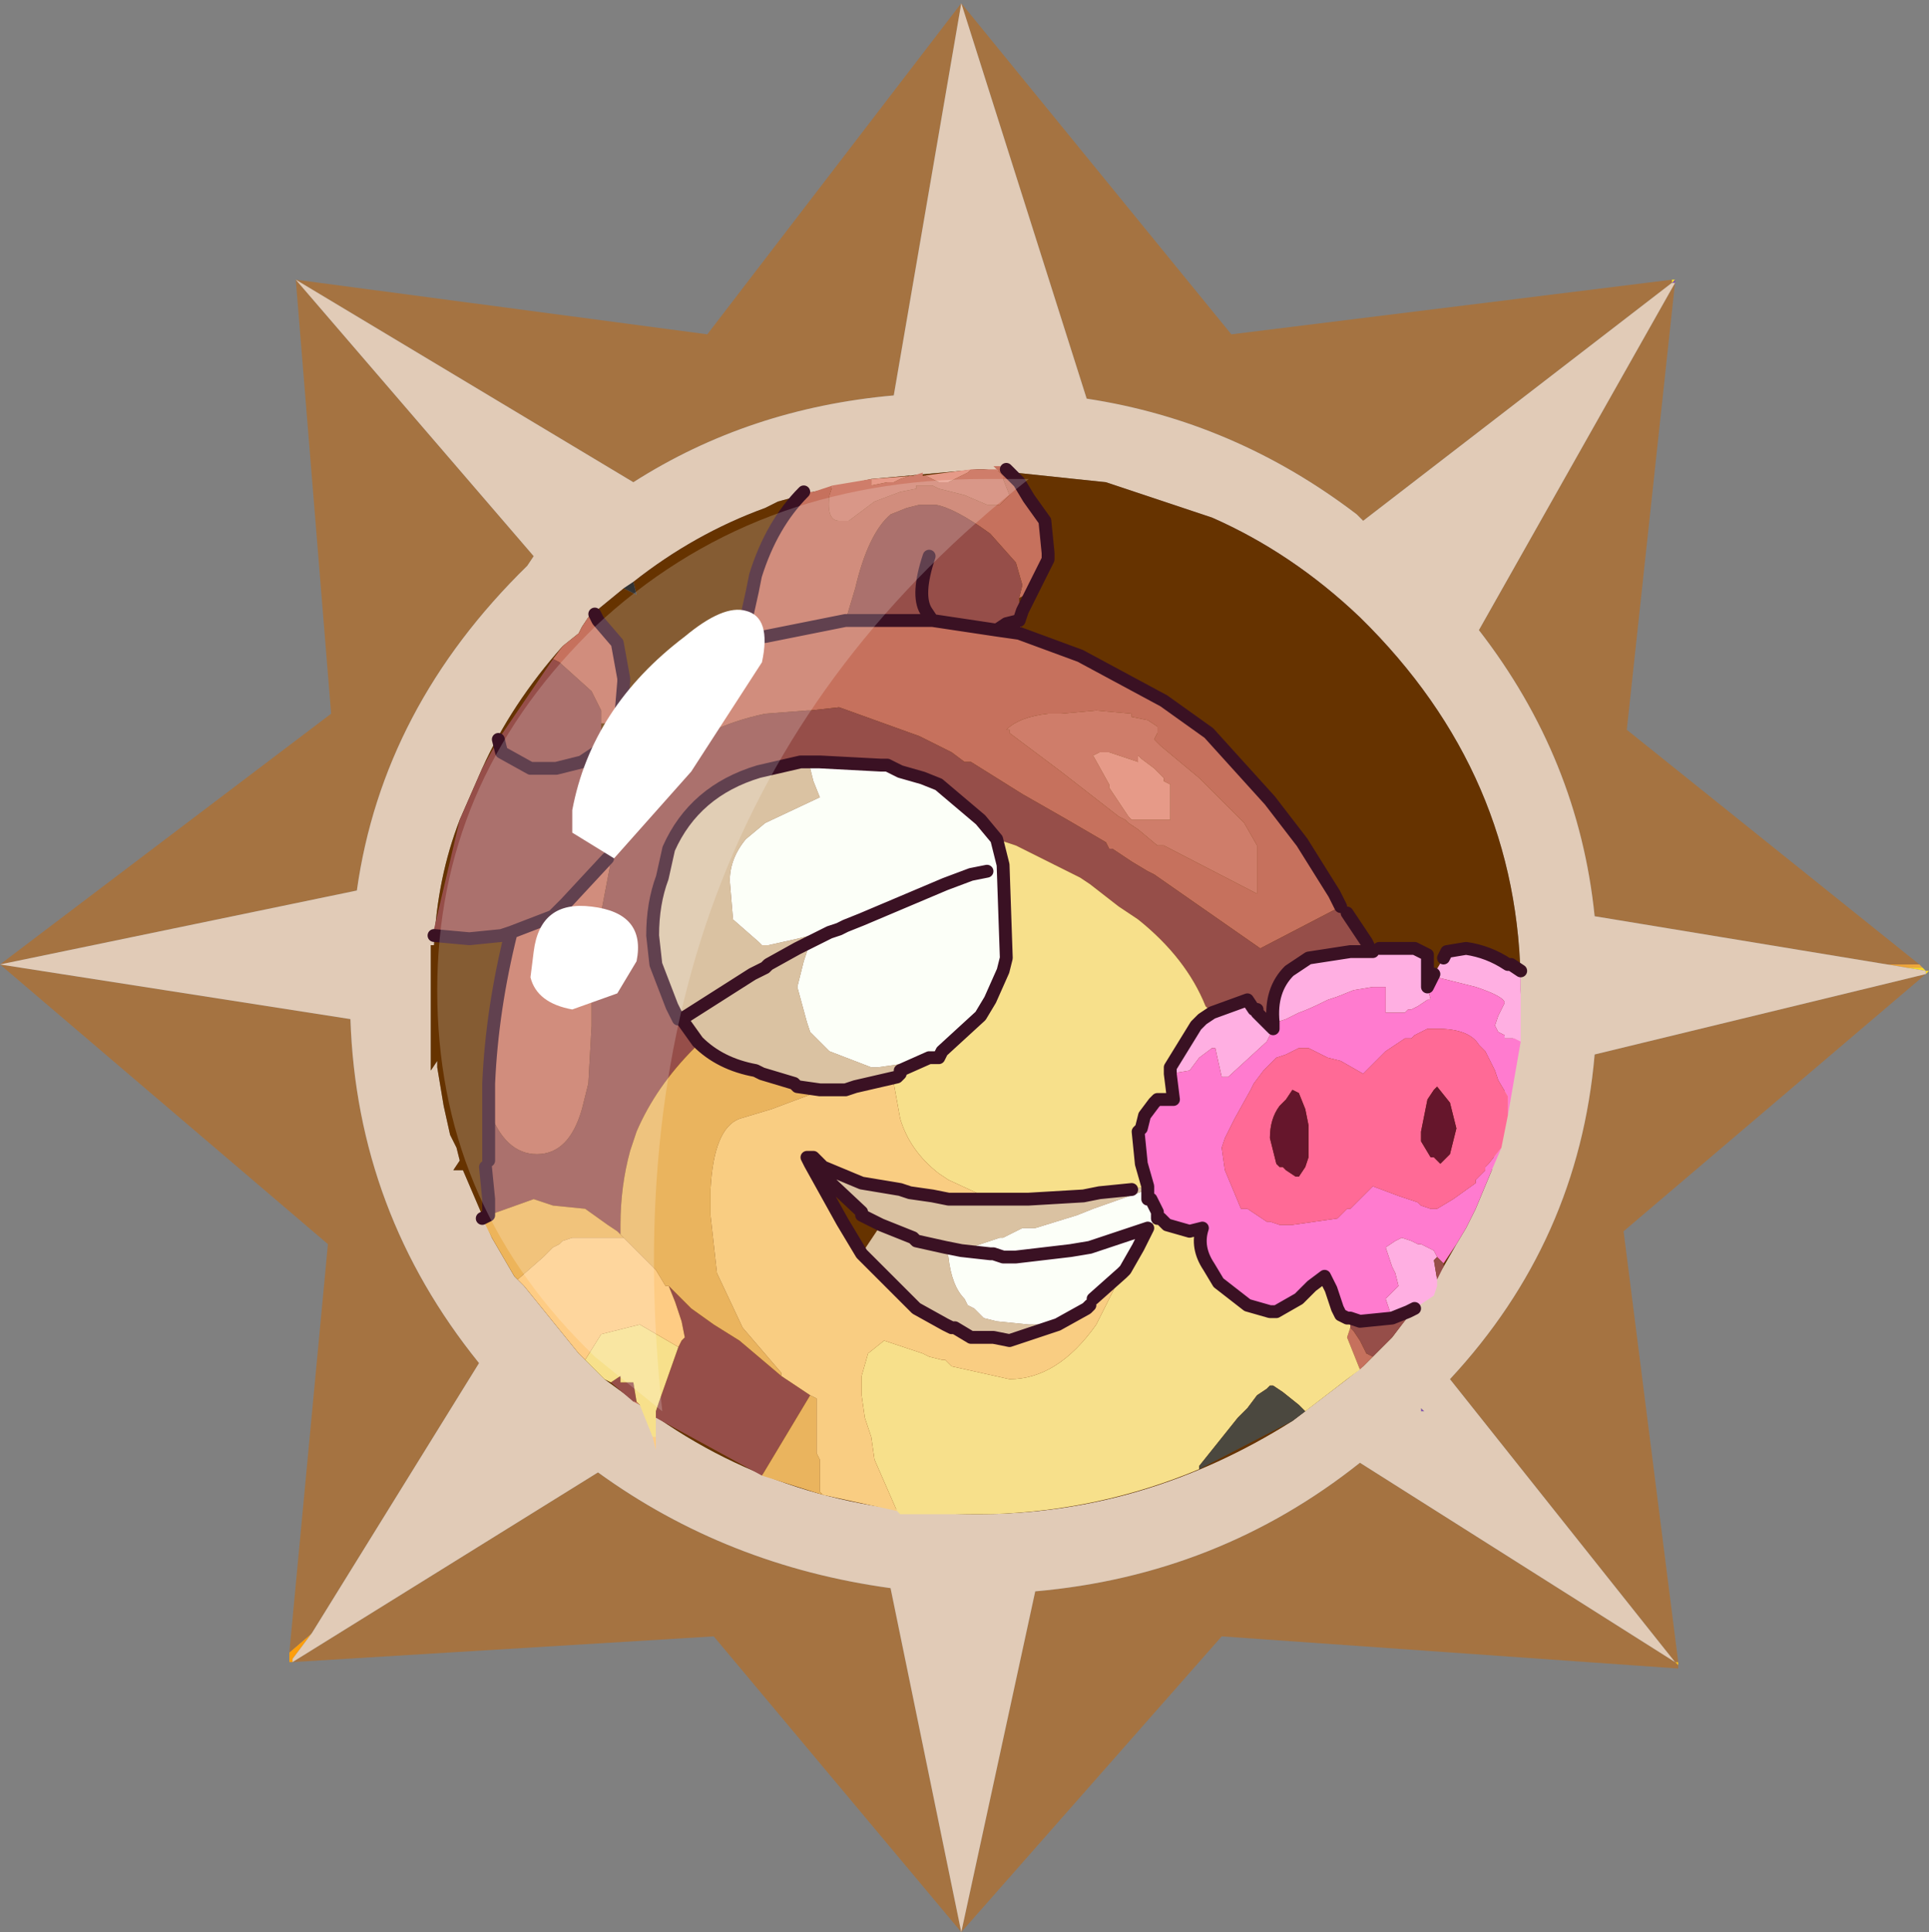 <?xml version="1.0" encoding="UTF-8" standalone="no"?>
<svg xmlns:ffdec="https://www.free-decompiler.com/flash" xmlns:xlink="http://www.w3.org/1999/xlink" ffdec:objectType="frame" height="30.05px" width="30.0px" xmlns="http://www.w3.org/2000/svg">
  <rect width="100%" height="100%" fill="#808080" stroke="none"/>
  <g transform="matrix(1.0, 0.0, 0.0, 1.0, 0.0, 0.0)">
    <use ffdec:characterId="1" height="30.0" transform="matrix(1.0, 0.0, 0.0, 1.0, 0.0, 0.0)" width="30.0" xlink:href="#shape0"/>
    <use ffdec:characterId="3" height="30.0" transform="matrix(1.0, 0.0, 0.0, 1.0, 0.0, 0.05)" width="30.0" xlink:href="#sprite0"/>
  </g>
  <defs>
    <g id="shape0" transform="matrix(1.0, 0.0, 0.0, 1.0, 0.0, 0.0)">
      <path d="M0.0 0.0 L30.0 0.0 30.0 30.0 0.0 30.0 0.0 0.0" fill="#33cc66" fill-opacity="0.0" fill-rule="evenodd" stroke="none"/>
    </g>
    <g id="sprite0" transform="matrix(1.0, 0.0, 0.0, 1.0, 0.0, 0.0)">
      <use ffdec:characterId="2" height="30.0" transform="matrix(1.0, 0.0, 0.0, 1.0, 0.0, 0.0)" width="30.0" xlink:href="#shape1"/>
    </g>
    <g id="shape1" transform="matrix(1.0, 0.0, 0.0, 1.0, 0.0, 0.0)">
      <path d="M26.05 4.35 L26.0 4.35 26.05 4.3 26.05 4.35" fill="url(#gradient0)" fill-rule="evenodd" stroke="none"/>
      <path d="M26.05 4.3 L26.0 4.35 26.0 4.3 26.05 4.3" fill="url(#gradient1)" fill-rule="evenodd" stroke="none"/>
      <path d="M29.35 14.95 L29.85 14.95 29.9 15.0 29.65 15.0 29.35 14.95" fill="url(#gradient2)" fill-rule="evenodd" stroke="none"/>
      <path d="M29.95 15.1 L29.95 15.05 29.65 15.0 29.9 15.0 29.95 15.05 30.0 15.05 29.95 15.1 M26.1 25.8 L26.1 25.85 26.05 25.8 26.1 25.8" fill="url(#gradient3)" fill-rule="evenodd" stroke="none"/>
      <path d="M22.15 21.9 L22.1 21.9 22.1 21.85 22.15 21.9" fill="url(#gradient4)" fill-rule="evenodd" stroke="none"/>
      <path d="M4.55 25.8 L4.5 25.8 4.5 25.65 4.85 25.35 4.55 25.75 4.55 25.8" fill="url(#gradient5)" fill-rule="evenodd" stroke="none"/>
      <path d="M26.0 4.3 L26.0 4.35 21.2 8.05 21.1 7.95 Q19.2 6.5 16.9 6.15 L14.95 0.0 19.15 5.15 26.0 4.3 M29.35 14.95 L24.8 14.2 Q24.55 11.75 23.0 9.75 L26.05 4.35 25.3 11.3 29.85 14.95 29.35 14.95 M29.95 15.1 L25.25 19.1 26.1 25.8 26.05 25.8 26.1 25.85 26.1 25.9 19.0 25.4 14.95 30.0 11.1 25.4 4.55 25.8 9.3 22.85 Q11.3 24.3 13.85 24.65 L14.95 30.0 16.1 24.7 Q18.95 24.45 21.15 22.7 L26.05 25.8 22.55 21.4 Q24.55 19.25 24.8 16.35 L29.95 15.1 M4.5 25.65 L5.1 19.3 0.0 14.95 5.15 11.05 4.6 4.3 11.0 5.15 14.95 0.0 13.9 6.1 Q11.65 6.3 9.85 7.45 L4.6 4.3 8.3 8.6 8.2 8.75 Q5.95 10.95 5.55 13.8 L0.0 14.95 5.45 15.8 Q5.55 18.8 7.45 21.15 L4.85 25.35 4.5 25.65" fill="#a57341" fill-rule="evenodd" stroke="none"/>
      <path d="M26.0 4.35 L26.05 4.35 23.0 9.75 Q24.55 11.75 24.8 14.2 L29.35 14.95 29.65 15.0 29.95 15.05 29.95 15.1 24.8 16.35 Q24.55 19.25 22.55 21.4 L26.05 25.8 21.15 22.7 Q18.95 24.45 16.1 24.7 L14.95 30.0 13.85 24.65 Q11.3 24.3 9.3 22.85 L4.55 25.8 4.55 25.75 4.85 25.35 7.45 21.15 Q5.55 18.8 5.45 15.8 L0.0 14.95 5.55 13.8 Q5.95 10.95 8.2 8.75 L8.3 8.6 4.6 4.3 9.85 7.45 Q11.65 6.3 13.9 6.1 L14.95 0.0 16.9 6.15 Q19.2 6.5 21.1 7.95 L21.2 8.05 26.0 4.35 M9.7 9.1 L9.15 9.55 9.05 9.7 9.0 9.8 8.75 10.0 Q7.95 10.9 7.5 11.9 L7.15 12.7 Q6.8 13.6 6.75 14.65 L6.7 14.65 6.7 15.35 6.7 15.55 6.7 16.6 6.8 16.45 6.8 16.55 6.85 16.85 6.9 17.15 7.0 17.6 7.1 17.8 7.15 18.0 7.05 18.15 7.2 18.15 7.65 19.2 8.0 19.8 8.15 19.95 9.0 21.0 9.15 21.15 9.4 21.4 9.95 21.8 Q12.2 23.5 15.2 23.5 17.8 23.5 20.1 22.05 L20.95 21.4 21.2 21.2 21.55 20.85 21.65 20.75 22.25 19.95 22.45 19.65 22.65 19.3 22.8 19.05 22.95 18.75 23.2 18.15 23.65 15.35 Q23.65 12.0 21.15 9.55 20.1 8.55 18.85 8.0 L17.2 7.45 15.3 7.25 15.2 7.25 13.55 7.4 12.65 7.6 12.1 7.75 11.9 7.85 Q10.8 8.25 9.85 9.0 L9.7 9.1 M22.15 21.9 L22.1 21.85 22.1 21.9 22.15 21.9" fill="#e1cbb7" fill-rule="evenodd" stroke="none"/>
      <path d="M9.85 9.0 Q10.8 8.25 11.9 7.85 L12.1 7.75 12.65 7.6 13.55 7.4 15.2 7.25 15.3 7.25 17.2 7.45 18.85 8.0 Q20.1 8.55 21.15 9.55 23.65 12.0 23.65 15.35 L23.2 18.15 22.95 18.75 22.8 19.05 22.65 19.3 22.45 19.65 22.25 19.95 21.65 20.75 21.55 20.85 21.2 21.2 20.95 21.4 20.1 22.05 Q17.8 23.5 15.2 23.5 12.2 23.5 9.95 21.8 L9.4 21.4 9.15 21.15 9.0 21.0 8.15 19.95 8.0 19.8 7.65 19.2 7.2 18.15 7.05 18.15 7.15 18.0 7.1 17.8 7.0 17.6 6.9 17.15 6.85 16.85 6.8 16.55 6.8 16.45 6.7 16.6 6.7 15.55 6.7 15.35 6.7 14.65 6.75 14.65 Q6.8 13.6 7.15 12.7 L7.5 11.9 Q7.95 10.9 8.75 10.0 L9.0 9.8 9.05 9.7 9.15 9.55 9.7 9.1 9.9 9.2 9.85 9.0" fill="#663300" fill-rule="evenodd" stroke="none"/>
      <path d="M9.85 9.0 L9.9 9.2 9.7 9.1 9.85 9.0" fill="#333333" fill-rule="evenodd" stroke="none"/>
      <path d="M21.35 21.05 L21.2 21.2 21.15 21.25 20.95 20.75 21.0 20.6 21.05 20.65 21.15 20.8 21.25 21.0 21.35 21.05 M9.95 21.8 L9.85 21.75 9.9 21.75 9.95 21.8 M7.6 17.2 L7.6 16.8 Q7.65 15.65 7.95 14.45 L8.6 14.2 8.8 14.0 9.45 13.3 9.45 11.6 9.4 11.6 9.35 11.7 9.2 11.7 9.35 11.6 9.35 11.3 9.4 11.35 9.45 11.3 9.45 11.2 9.35 11.2 9.35 11.0 9.2 10.7 8.7 10.25 8.6 10.2 8.75 10.0 9.0 9.8 9.05 9.7 9.15 9.55 9.25 9.5 9.3 9.6 9.6 9.95 9.7 10.5 9.7 10.55 9.65 11.15 Q10.45 10.35 11.6 9.95 L11.85 9.85 11.75 9.6 11.6 9.6 11.7 9.15 11.75 8.9 Q12.0 8.1 12.5 7.6 L12.65 7.6 12.95 7.5 12.9 7.65 Q12.85 8.05 13.05 8.05 L13.2 8.05 13.6 7.75 14.0 7.6 14.25 7.55 14.25 7.5 14.4 7.5 14.5 7.5 14.6 7.55 15.0 7.65 15.35 7.8 15.55 7.8 15.7 7.65 15.6 7.4 15.6 7.35 15.5 7.25 15.45 7.2 15.55 7.2 15.65 7.25 15.85 7.45 16.0 7.7 16.25 8.05 16.3 8.55 16.3 8.65 15.9 9.45 15.9 9.6 15.85 9.6 15.85 9.3 15.9 9.45 16.0 9.2 15.95 9.2 15.85 9.25 15.9 9.05 15.8 8.7 15.4 8.25 Q14.85 7.85 14.55 7.8 L14.35 7.8 14.3 7.8 14.1 7.85 13.85 7.95 Q13.5 8.25 13.3 9.1 L13.15 9.6 11.9 9.85 11.85 9.85 11.9 9.85 13.15 9.6 14.5 9.6 15.5 9.75 15.85 9.8 16.8 10.15 18.1 10.85 18.8 11.35 19.75 12.4 20.25 13.05 20.75 13.85 20.85 14.05 19.6 14.7 17.95 13.55 17.85 13.5 17.6 13.35 17.3 13.15 17.25 13.15 17.2 13.05 16.6 12.7 15.9 12.3 15.1 11.8 15.0 11.8 14.8 11.65 14.3 11.4 13.05 10.95 12.6 11.0 12.55 11.0 11.9 11.05 Q10.95 11.25 10.35 11.8 L10.15 12.05 Q9.7 12.55 9.5 13.35 L9.3 14.4 9.2 15.35 9.2 15.9 9.15 16.8 9.05 17.2 Q8.85 17.9 8.35 17.9 7.85 17.9 7.6 17.2 M15.9 9.45 L15.85 9.6 15.9 9.45 M15.85 9.6 L15.8 9.7 15.65 9.65 15.85 9.6 M15.65 11.3 L15.7 11.3 15.7 11.35 16.1 11.65 16.5 11.95 17.4 12.65 17.5 12.7 17.55 12.75 17.7 12.85 18.0 13.1 18.1 13.1 19.55 13.85 19.55 13.35 19.55 13.1 19.35 12.75 18.65 12.05 18.35 11.8 18.05 11.55 17.95 11.45 18.0 11.35 18.0 11.25 17.85 11.15 17.6 11.1 17.6 11.05 17.05 11.0 16.5 11.05 16.3 11.05 Q15.85 11.1 15.65 11.3 M9.65 11.15 L9.45 11.45 9.35 11.6 9.45 11.45 9.65 11.15" fill="#c6715d" fill-rule="evenodd" stroke="none"/>
      <path d="M12.95 7.5 L13.55 7.4 13.55 7.5 13.8 7.45 13.9 7.45 14.0 7.4 14.15 7.35 14.2 7.35 14.35 7.3 14.35 7.35 14.4 7.35 14.6 7.45 14.75 7.45 15.05 7.3 15.1 7.25 15.2 7.25 15.3 7.25 15.5 7.25 15.6 7.35 15.6 7.4 15.7 7.65 15.55 7.8 15.35 7.8 15.0 7.65 14.6 7.55 14.5 7.5 14.4 7.5 14.25 7.5 14.25 7.55 14.0 7.6 13.6 7.75 13.2 8.05 13.05 8.05 Q12.85 8.05 12.9 7.65 L12.95 7.5 M15.65 11.3 Q15.85 11.1 16.3 11.05 L16.5 11.05 17.05 11.0 17.6 11.05 17.6 11.1 17.85 11.15 18.0 11.25 18.0 11.35 17.95 11.45 18.05 11.55 18.35 11.8 18.65 12.05 19.35 12.75 19.55 13.1 19.55 13.35 19.55 13.85 18.1 13.1 18.0 13.1 17.7 12.85 17.55 12.75 17.5 12.7 17.4 12.65 16.5 11.95 16.1 11.65 15.7 11.35 15.7 11.3 15.65 11.3 M17.7 11.8 L17.25 11.65 17.1 11.65 17.0 11.7 17.25 12.15 17.25 12.2 17.55 12.65 17.6 12.7 18.2 12.7 18.2 12.15 18.1 12.1 18.1 12.05 17.95 11.9 17.75 11.75 17.7 11.7 17.7 11.8" fill="#cf7d6a" fill-rule="evenodd" stroke="none"/>
      <path d="M22.45 14.85 L22.5 14.75 22.8 14.7 Q23.15 14.75 23.45 14.95 L23.5 14.95 23.65 15.05 23.65 16.15 23.55 16.1 23.45 16.1 23.4 16.1 23.4 16.05 23.3 16.0 23.25 15.9 23.3 15.75 23.4 15.55 Q23.4 15.45 22.95 15.3 L22.35 15.15 22.3 15.1 22.45 14.85 M22.35 19.85 L22.35 19.95 22.3 20.1 22.15 20.2 22.0 20.3 21.9 20.35 21.65 20.45 21.55 20.15 21.75 19.95 21.7 19.75 21.65 19.65 21.55 19.35 21.7 19.25 21.8 19.2 21.95 19.25 22.05 19.3 22.1 19.3 22.2 19.35 22.3 19.4 22.35 19.5 22.3 19.55 22.35 19.85 M21.25 14.75 L21.35 14.75 21.45 14.7 22.0 14.7 22.2 14.8 22.2 14.85 22.2 15.1 22.2 15.25 22.2 15.3 22.25 15.5 22.2 15.5 22.05 15.6 21.95 15.65 21.9 15.65 21.85 15.7 21.55 15.7 21.55 15.3 21.35 15.3 21.05 15.35 20.8 15.45 20.65 15.5 Q20.35 15.65 20.2 15.7 L20.0 15.8 19.85 15.85 19.8 15.85 Q19.75 15.35 20.05 15.05 L20.35 14.85 21.0 14.75 21.25 14.75 M19.8 15.95 L19.7 16.15 19.1 16.7 19.0 16.7 18.9 16.25 18.85 16.25 18.65 16.4 18.5 16.6 18.2 16.65 18.2 16.55 18.6 15.9 18.7 15.8 18.85 15.7 19.4 15.5 19.5 15.65 19.55 15.65 19.55 15.7 19.8 15.95" fill="#ffafe2" fill-rule="evenodd" stroke="none"/>
      <path d="M23.65 16.15 L23.45 17.3 23.45 17.05 23.45 17.0 23.3 16.75 23.25 16.6 23.1 16.3 23.0 16.2 Q22.85 15.95 22.35 15.95 L22.2 15.95 22.0 16.05 21.95 16.1 21.85 16.1 21.55 16.3 21.2 16.65 20.85 16.45 20.65 16.4 20.35 16.25 20.2 16.25 20.0 16.35 19.85 16.4 19.65 16.6 19.5 16.8 19.45 16.9 19.2 17.35 19.05 17.65 19.0 17.8 19.05 18.15 19.3 18.75 19.4 18.75 19.7 18.95 19.75 18.95 19.9 19.0 20.0 19.0 20.1 19.0 20.8 18.9 20.95 18.75 21.0 18.75 21.3 18.45 21.35 18.4 21.75 18.55 22.05 18.65 22.1 18.7 22.25 18.75 22.35 18.75 22.6 18.6 22.95 18.35 22.95 18.3 23.1 18.15 23.1 18.1 23.15 18.05 23.35 17.8 23.2 18.15 22.95 18.75 22.8 19.05 22.65 19.3 22.45 19.6 22.35 19.5 22.3 19.4 22.2 19.35 22.1 19.3 22.05 19.3 21.95 19.25 21.8 19.2 21.7 19.25 21.55 19.35 21.65 19.65 21.7 19.75 21.75 19.95 21.55 20.15 21.65 20.45 21.15 20.5 21.0 20.45 20.95 20.45 20.85 20.4 20.8 20.3 20.7 20.0 20.6 19.8 20.4 19.95 20.2 20.15 19.85 20.35 19.75 20.35 19.4 20.25 18.95 19.9 18.8 19.65 Q18.6 19.35 18.7 19.05 L18.5 19.1 18.15 19.0 18.05 18.9 18.0 18.9 18.0 18.8 17.9 18.6 17.85 18.6 17.85 18.45 17.85 18.4 17.75 18.05 17.7 17.55 17.75 17.5 17.8 17.3 17.95 17.1 18.0 17.05 18.15 17.05 18.25 17.05 18.2 16.65 18.5 16.6 18.65 16.4 18.85 16.25 18.9 16.25 19.0 16.7 19.1 16.7 19.7 16.15 19.8 15.95 19.8 15.85 19.85 15.85 20.0 15.8 20.2 15.7 Q20.35 15.65 20.65 15.5 L20.8 15.45 21.05 15.35 21.35 15.3 21.55 15.3 21.55 15.7 21.85 15.7 21.9 15.65 21.95 15.65 22.05 15.6 22.2 15.5 22.25 15.5 22.2 15.3 22.3 15.1 22.35 15.15 22.95 15.3 Q23.4 15.45 23.4 15.55 L23.3 15.75 23.25 15.9 23.3 16.0 23.4 16.05 23.4 16.1 23.45 16.1 23.55 16.1 23.65 16.15" fill="#ff7bcf" fill-rule="evenodd" stroke="none"/>
      <path d="M23.45 17.3 L23.35 17.8 23.15 18.05 23.1 18.1 23.1 18.15 22.95 18.3 22.95 18.35 22.6 18.6 22.35 18.75 22.25 18.75 22.1 18.7 22.05 18.65 21.75 18.55 21.35 18.4 21.3 18.45 21.0 18.75 20.95 18.75 20.8 18.9 20.1 19.0 20.0 19.0 19.9 19.0 19.75 18.95 19.7 18.95 19.4 18.75 19.3 18.75 19.05 18.15 19.0 17.8 19.05 17.65 19.2 17.35 19.45 16.9 19.5 16.8 19.65 16.6 19.85 16.4 20.0 16.35 20.2 16.25 20.35 16.25 20.65 16.4 20.85 16.45 21.2 16.65 21.55 16.3 21.85 16.1 21.95 16.1 22.0 16.05 22.2 15.95 22.35 15.95 Q22.85 15.95 23.0 16.2 L23.1 16.3 23.25 16.6 23.3 16.75 23.45 17.0 23.45 17.05 23.45 17.3 M22.3 16.9 L22.2 17.05 22.1 17.55 22.1 17.7 22.25 17.95 22.3 17.95 22.4 18.05 22.5 17.95 22.55 17.9 22.65 17.5 22.55 17.1 22.35 16.85 22.3 16.9 M20.35 17.8 L20.35 17.45 20.3 17.2 20.2 16.95 20.1 16.9 20.0 17.05 19.9 17.15 Q19.75 17.35 19.75 17.65 L19.85 18.05 19.9 18.1 19.95 18.1 20.0 18.15 20.15 18.25 20.2 18.25 20.3 18.1 20.35 17.95 20.35 17.8" fill="#ff6a96" fill-rule="evenodd" stroke="none"/>
      <path d="M22.3 16.9 L22.35 16.85 22.55 17.1 22.65 17.5 22.55 17.9 22.5 17.95 22.4 18.05 22.3 17.95 22.25 17.95 22.1 17.7 22.1 17.55 22.2 17.05 22.3 16.9 M20.35 17.8 L20.35 17.95 20.3 18.1 20.2 18.25 20.15 18.25 20.0 18.15 19.95 18.1 19.9 18.1 19.85 18.05 19.75 17.65 Q19.75 17.35 19.9 17.15 L20.0 17.05 20.1 16.9 20.2 16.95 20.3 17.2 20.35 17.45 20.35 17.8" fill="#66162c" fill-rule="evenodd" stroke="none"/>
      <path d="M22.45 19.6 L22.45 19.65 22.35 19.85 22.3 19.55 22.35 19.5 22.45 19.6 M22.0 20.3 L21.65 20.75 21.55 20.85 21.35 21.05 21.25 21.0 21.15 20.8 21.05 20.65 21.0 20.6 21.0 20.45 21.15 20.5 21.65 20.45 21.9 20.35 22.0 20.3 M11.85 22.9 L10.2 22.0 10.2 21.9 10.25 21.75 10.55 20.9 10.6 20.8 10.65 20.75 10.6 20.5 10.5 20.2 10.4 19.95 10.75 20.3 11.1 20.55 11.5 20.8 12.15 21.35 12.6 21.65 11.85 22.9 M9.85 21.75 L9.5 21.45 9.65 21.35 9.65 21.45 9.85 21.45 9.9 21.75 9.85 21.75 M7.6 18.85 L7.6 18.6 7.55 18.1 7.6 18.0 7.6 17.2 Q7.85 17.9 8.35 17.9 8.85 17.9 9.05 17.2 L9.15 16.8 9.2 15.9 9.2 15.35 9.3 14.4 9.5 13.35 Q9.7 12.55 10.15 12.05 L10.35 11.8 Q10.95 11.25 11.9 11.05 L12.55 11.0 12.6 11.0 13.05 10.95 14.3 11.4 14.8 11.65 15.0 11.8 15.1 11.8 15.9 12.3 16.6 12.7 17.2 13.05 17.25 13.15 17.3 13.15 17.6 13.35 17.85 13.5 17.95 13.55 19.6 14.7 20.85 14.05 20.95 14.15 21.25 14.6 21.3 14.7 21.25 14.75 21.0 14.75 20.35 14.85 20.05 15.05 Q19.75 15.35 19.8 15.85 L19.8 15.95 19.55 15.7 19.55 15.65 19.5 15.65 19.4 15.5 18.85 15.7 18.75 15.6 Q18.45 14.85 17.7 14.25 L17.4 14.05 16.95 13.7 16.8 13.6 15.8 13.1 15.5 13.0 15.25 12.7 14.6 12.15 14.35 12.05 14.0 11.95 13.8 11.85 13.7 11.85 12.75 11.8 12.6 11.8 12.55 11.8 12.45 11.8 11.8 11.95 Q11.3 12.1 10.95 12.4 10.6 12.7 10.4 13.15 L10.3 13.6 Q10.15 14.0 10.15 14.5 L10.2 14.95 10.45 15.6 10.55 15.8 10.6 15.8 10.85 16.15 10.8 16.25 Q10.2 16.85 9.9 17.55 L9.8 17.85 Q9.65 18.4 9.65 19.0 L9.65 19.15 9.6 19.1 9.45 19.0 9.1 18.75 8.6 18.7 8.3 18.6 7.6 18.85 M7.95 14.45 L7.8 14.5 7.3 14.55 6.75 14.5 6.75 14.4 7.15 12.7 7.5 11.9 7.75 11.45 8.6 10.2 8.7 10.25 9.2 10.7 9.35 11.0 9.35 11.2 9.35 11.3 9.35 11.6 9.2 11.7 9.05 11.8 8.65 11.9 8.5 11.9 8.25 11.9 7.8 11.65 7.75 11.45 7.8 11.65 8.25 11.9 8.5 11.9 8.65 11.9 9.05 11.8 9.2 11.7 9.35 11.7 9.4 11.6 9.45 11.6 9.45 13.3 8.8 14.0 8.6 14.2 7.95 14.45 M11.6 9.95 L11.6 9.6 11.75 9.6 11.85 9.85 11.6 9.95 M15.9 9.6 L15.85 9.8 15.5 9.75 15.65 9.65 15.5 9.75 14.5 9.6 13.15 9.6 13.3 9.1 Q13.5 8.25 13.85 7.95 L14.1 7.85 14.3 7.8 14.35 7.8 14.55 7.8 Q14.85 7.85 15.4 8.25 L15.8 8.7 15.9 9.05 15.85 9.25 15.85 9.3 15.85 9.6 15.9 9.6 M14.45 8.6 Q14.25 9.2 14.4 9.45 L14.5 9.6 14.4 9.45 Q14.25 9.2 14.45 8.6 M15.65 9.65 L15.8 9.7 15.85 9.6 15.65 9.65" fill="#964e49" fill-rule="evenodd" stroke="none"/>
      <path d="M21.15 21.25 L20.95 21.4 20.3 21.9 20.2 21.8 19.95 21.6 19.8 21.5 19.75 21.5 19.7 21.55 19.55 21.65 19.4 21.85 19.25 22.0 18.65 22.75 18.65 22.8 Q17.1 23.45 15.4 23.5 L14.0 23.5 13.95 23.45 13.6 22.65 13.55 22.3 13.45 22.0 13.4 21.65 13.4 21.55 13.4 21.35 13.5 21.0 13.75 20.8 14.35 21.0 14.45 21.05 14.65 21.1 14.7 21.1 14.8 21.2 15.7 21.4 Q16.45 21.4 17.05 20.55 L17.45 19.75 17.5 19.7 17.7 19.35 17.85 19.05 18.0 18.9 18.05 18.9 18.15 19.0 18.5 19.1 18.7 19.05 Q18.6 19.35 18.8 19.65 L18.95 19.9 19.4 20.25 19.75 20.35 19.85 20.35 20.2 20.15 20.4 19.95 20.6 19.8 20.7 20.0 20.8 20.3 20.85 20.4 20.95 20.45 21.0 20.45 21.0 20.6 20.95 20.75 21.15 21.25 M10.2 22.0 L10.2 22.3 10.15 22.3 9.95 21.8 9.9 21.75 9.85 21.45 9.65 21.45 9.65 21.35 9.5 21.45 9.4 21.4 9.15 21.15 9.1 21.1 9.35 20.7 9.95 20.55 10.55 20.9 10.25 21.75 10.2 21.9 10.2 22.0 M18.2 16.65 L18.25 17.05 18.15 17.05 18.0 17.05 17.95 17.1 17.8 17.3 17.75 17.5 17.7 17.55 17.75 18.05 17.85 18.4 17.6 18.45 17.1 18.5 16.85 18.55 16.0 18.6 15.8 18.6 15.7 18.6 15.6 18.6 15.4 18.6 14.75 18.3 14.6 18.2 Q14.15 17.85 14.0 17.35 L13.9 16.8 13.95 16.7 14.0 16.65 14.0 16.6 14.45 16.4 14.6 16.4 14.65 16.3 15.25 15.75 15.4 15.5 15.6 15.05 15.65 14.85 15.6 13.4 15.5 13.0 15.8 13.1 16.8 13.6 16.95 13.7 17.4 14.05 17.7 14.25 Q18.45 14.85 18.75 15.6 L18.85 15.7 18.7 15.8 18.6 15.9 18.2 16.55 18.2 16.65" fill="#f7e08b" fill-rule="evenodd" stroke="none"/>
      <path d="M20.3 21.9 L20.1 22.05 18.65 22.8 18.65 22.75 19.25 22.0 19.4 21.85 19.55 21.65 19.7 21.55 19.75 21.5 19.8 21.5 19.95 21.6 20.2 21.8 20.3 21.9" fill="#4b483f" fill-rule="evenodd" stroke="none"/>
      <path d="M13.55 7.4 L14.2 7.35 14.15 7.35 14.0 7.4 13.9 7.45 13.8 7.45 13.55 7.5 13.55 7.4 M14.35 7.35 L15.1 7.25 15.05 7.3 14.75 7.45 14.6 7.45 14.4 7.35 14.35 7.35 M17.7 11.8 L17.7 11.7 17.75 11.75 17.95 11.9 18.1 12.05 18.1 12.1 18.2 12.15 18.2 12.7 17.6 12.7 17.55 12.65 17.25 12.2 17.25 12.15 17.0 11.7 17.1 11.65 17.25 11.65 17.7 11.8" fill="#e69a88" fill-rule="evenodd" stroke="none"/>
      <path d="M17.85 18.4 L17.85 18.45 17.0 18.75 16.75 18.85 16.1 19.05 15.9 19.05 15.7 19.15 15.6 19.2 15.55 19.2 14.95 19.4 14.7 19.35 14.25 19.25 14.2 19.2 13.7 19.0 14.2 19.2 14.25 19.25 14.7 19.35 14.75 19.5 Q14.8 19.95 15.0 20.15 L15.05 20.25 15.15 20.3 15.3 20.45 15.5 20.5 16.0 20.55 16.45 20.55 15.7 20.8 15.45 20.75 15.1 20.75 14.85 20.6 14.8 20.6 14.7 20.55 14.25 20.3 13.4 19.45 13.7 19.0 13.4 18.85 13.4 18.8 12.6 18.05 12.55 17.95 12.65 17.95 12.8 18.1 13.4 18.35 14.0 18.45 14.15 18.5 14.5 18.55 14.75 18.6 15.4 18.6 15.6 18.6 15.7 18.6 15.8 18.6 16.0 18.6 16.85 18.55 17.1 18.5 17.6 18.45 17.85 18.4 M12.6 11.8 L12.6 11.9 12.65 12.1 12.75 12.35 11.9 12.75 11.6 13.0 Q11.35 13.3 11.35 13.65 L11.4 14.25 11.8 14.6 11.85 14.65 11.95 14.65 12.4 14.55 12.6 14.5 12.6 14.6 12.4 14.7 11.95 14.95 11.9 15.0 11.7 15.1 10.6 15.8 11.7 15.1 11.9 15.0 11.95 14.95 12.4 14.7 12.6 14.6 12.5 14.9 12.4 15.3 12.55 15.85 12.6 16.0 12.9 16.3 13.55 16.55 13.65 16.55 14.0 16.5 14.05 16.5 14.45 16.4 14.0 16.6 14.0 16.65 13.95 16.7 13.3 16.85 13.15 16.9 13.1 16.9 13.0 16.9 12.8 16.9 12.75 16.9 12.4 16.85 12.35 16.8 11.85 16.65 11.75 16.6 Q11.2 16.5 10.85 16.15 L10.6 15.8 10.55 15.8 10.45 15.6 10.2 14.95 10.15 14.5 Q10.15 14.0 10.3 13.6 L10.4 13.15 Q10.6 12.7 10.95 12.4 11.3 12.1 11.8 11.95 L12.45 11.8 12.55 11.8 12.6 11.8 M14.45 16.4 L14.65 16.3 14.6 16.4 14.45 16.4" fill="#dac2a2" fill-rule="evenodd" stroke="none"/>
      <path d="M17.85 18.45 L17.85 18.6 17.9 18.6 18.0 18.8 18.0 18.9 17.85 19.05 17.7 19.35 17.5 19.7 17.45 19.75 17.0 20.15 16.95 20.25 16.9 20.3 16.45 20.55 16.0 20.55 15.5 20.5 15.3 20.45 15.15 20.3 15.05 20.25 15.0 20.15 Q14.8 19.95 14.75 19.5 L14.7 19.35 14.95 19.4 15.55 19.2 15.6 19.2 15.7 19.15 15.9 19.05 16.1 19.05 16.75 18.85 17.0 18.75 17.85 18.45 M12.6 14.6 L12.6 14.5 12.4 14.55 11.95 14.65 11.85 14.65 11.8 14.6 11.4 14.25 11.35 13.65 Q11.35 13.3 11.6 13.0 L11.9 12.75 12.75 12.35 12.65 12.1 12.6 11.9 12.6 11.8 12.75 11.8 13.7 11.85 13.8 11.85 14.0 11.95 14.35 12.05 14.6 12.15 15.25 12.7 15.5 13.0 15.6 13.4 15.65 14.85 15.6 15.05 15.4 15.5 15.25 15.75 14.65 16.3 14.45 16.4 14.05 16.5 14.0 16.5 13.65 16.55 13.55 16.55 12.9 16.3 12.6 16.0 12.55 15.85 12.4 15.3 12.5 14.9 12.6 14.6 12.7 14.55 12.9 14.45 13.05 14.4 13.15 14.35 13.4 14.25 14.7 13.7 15.1 13.55 15.35 13.5 15.1 13.55 14.7 13.7 13.4 14.25 13.15 14.35 13.05 14.4 12.9 14.45 12.7 14.55 12.6 14.6 M14.95 19.4 L15.4 19.45 15.45 19.45 15.6 19.5 15.75 19.5 15.8 19.5 16.65 19.4 16.95 19.35 17.85 19.05 16.95 19.35 16.65 19.4 15.8 19.5 15.75 19.5 15.6 19.5 15.45 19.45 15.4 19.45 14.95 19.4" fill="#fcfff8" fill-rule="evenodd" stroke="none"/>
      <path d="M8.05 19.85 L8.0 19.8 7.65 19.2 7.5 18.9 7.6 18.85 8.3 18.6 8.6 18.7 9.1 18.75 9.45 19.0 9.6 19.1 9.65 19.15 9.7 19.2 9.6 19.2 8.9 19.2 8.75 19.25 8.7 19.3 8.6 19.35 8.45 19.5 8.05 19.85" fill="#edb45a" fill-rule="evenodd" stroke="none"/>
      <path d="M12.8 23.2 L11.85 22.9 12.6 21.65 12.7 21.7 12.7 22.55 12.75 22.65 12.75 23.15 12.8 23.2 M9.65 19.15 L9.65 19.0 Q9.65 18.4 9.8 17.85 L9.9 17.55 Q10.2 16.85 10.8 16.25 L10.85 16.15 Q11.2 16.5 11.75 16.6 L11.85 16.65 12.35 16.8 12.4 16.85 12.75 16.9 12.8 16.9 12.0 17.2 11.5 17.35 Q11.1 17.5 11.05 18.45 L11.05 18.65 11.05 18.85 11.15 19.75 11.55 20.6 12.15 21.3 12.15 21.35 11.5 20.8 11.1 20.55 10.75 20.3 10.4 19.95 10.35 19.95 10.2 19.7 9.7 19.2 9.65 19.15" fill="#eab45e" fill-rule="evenodd" stroke="none"/>
      <path d="M10.2 22.3 L10.2 22.5 10.15 22.3 10.2 22.3 M9.1 21.1 L9.0 21.0 8.15 19.95 8.05 19.85 8.45 19.5 8.6 19.35 8.7 19.3 8.75 19.25 8.9 19.2 9.6 19.2 9.7 19.2 10.2 19.7 10.35 19.95 10.4 19.95 10.5 20.2 10.6 20.5 10.65 20.75 10.6 20.8 10.55 20.9 9.95 20.55 9.35 20.7 9.1 21.1" fill="#fecc84" fill-rule="evenodd" stroke="none"/>
      <path d="M13.95 23.45 L12.8 23.2 12.75 23.15 12.75 22.65 12.7 22.55 12.7 21.7 12.6 21.65 12.15 21.35 12.15 21.3 11.55 20.6 11.15 19.75 11.05 18.85 11.05 18.65 11.05 18.45 Q11.1 17.5 11.5 17.35 L12.0 17.2 12.8 16.9 13.0 16.9 13.1 16.9 13.15 16.9 13.3 16.85 13.95 16.7 13.9 16.8 14.0 17.35 Q14.15 17.85 14.6 18.2 L14.75 18.3 15.4 18.6 14.75 18.6 14.5 18.55 14.15 18.5 14.0 18.45 13.4 18.35 12.8 18.1 12.65 17.95 12.55 17.95 12.6 18.05 13.1 18.95 13.4 19.45 14.25 20.3 14.7 20.55 14.8 20.6 14.85 20.6 15.1 20.75 15.45 20.75 15.7 20.8 16.45 20.55 16.9 20.3 16.95 20.25 17.0 20.15 17.45 19.75 17.05 20.55 Q16.45 21.4 15.7 21.4 L14.8 21.2 14.7 21.1 14.65 21.1 14.45 21.05 14.35 21.0 13.75 20.8 13.5 21.0 13.4 21.35 13.4 21.55 13.4 21.65 13.45 22.0 13.55 22.3 13.6 22.65 13.95 23.45" fill="#f9cd82" fill-rule="evenodd" stroke="none"/>
      <path d="M22.45 14.85 L22.5 14.75 22.8 14.7 Q23.15 14.75 23.45 14.95 L23.5 14.95 23.65 15.05 M7.5 18.9 L7.6 18.85 7.6 18.6 7.55 18.1 M7.6 18.0 L7.6 17.2 7.6 16.8 Q7.65 15.65 7.95 14.45 L7.8 14.5 7.3 14.55 6.75 14.5 M9.25 9.5 L9.3 9.6 9.6 9.95 9.7 10.5 9.7 10.55 9.65 11.15 Q10.45 10.35 11.6 9.95 L11.6 9.6 11.7 9.15 11.75 8.9 Q12.0 8.1 12.5 7.6 M15.65 7.25 L15.85 7.45 16.0 7.7 16.25 8.05 16.3 8.55 16.3 8.65 15.9 9.45 15.85 9.6 15.65 9.65 15.5 9.75 15.85 9.8 16.8 10.15 18.1 10.85 18.8 11.35 19.75 12.4 20.25 13.05 20.75 13.85 20.85 14.05 M20.95 14.15 L21.25 14.6 21.3 14.7 M21.25 14.75 L21.35 14.75 M21.45 14.7 L22.0 14.7 22.2 14.8 22.2 14.85 22.2 15.1 22.2 15.25 22.2 15.3 22.3 15.1 M19.8 15.85 L19.8 15.95 19.55 15.7 19.55 15.65 19.5 15.65 19.4 15.5 18.85 15.7 18.7 15.8 18.6 15.9 18.2 16.55 18.2 16.65 18.25 17.05 18.15 17.05 18.0 17.05 17.95 17.1 17.8 17.3 17.75 17.5 17.7 17.55 17.75 18.05 17.85 18.4 17.85 18.45 17.85 18.6 M17.9 18.6 L18.0 18.8 18.0 18.9 18.05 18.9 18.15 19.0 18.5 19.1 18.7 19.05 Q18.6 19.35 18.8 19.65 L18.95 19.9 19.4 20.25 19.75 20.35 19.85 20.35 20.2 20.15 20.4 19.95 20.6 19.8 20.7 20.0 20.8 20.3 20.85 20.4 20.95 20.45 21.0 20.45 21.15 20.5 21.65 20.45 21.9 20.35 22.0 20.3 M19.8 15.85 Q19.75 15.35 20.05 15.05 L20.35 14.85 21.0 14.75 21.25 14.75 M11.85 9.85 L11.9 9.85 13.15 9.6 14.5 9.6 14.4 9.45 Q14.25 9.2 14.45 8.6 M11.6 9.95 L11.85 9.85 M12.6 11.8 L12.55 11.8 12.45 11.8 11.8 11.95 Q11.3 12.1 10.95 12.4 10.6 12.7 10.4 13.15 L10.3 13.6 Q10.15 14.0 10.15 14.5 L10.2 14.95 10.45 15.6 10.55 15.8 10.6 15.8 11.7 15.1 11.9 15.0 11.95 14.95 12.4 14.7 12.6 14.6 12.7 14.55 12.9 14.45 13.05 14.4 13.15 14.35 13.4 14.25 14.7 13.7 15.1 13.55 15.35 13.5 M12.6 11.8 L12.75 11.8 13.7 11.85 13.8 11.85 14.0 11.95 14.35 12.05 14.6 12.15 15.25 12.7 15.5 13.0 15.6 13.4 15.65 14.85 15.6 15.05 15.4 15.5 15.25 15.75 14.65 16.3 14.6 16.4 14.45 16.4 14.0 16.6 14.0 16.65 13.95 16.7 13.3 16.85 13.15 16.9 13.1 16.9 13.0 16.9 12.8 16.9 12.75 16.9 12.4 16.85 12.35 16.8 11.85 16.65 11.75 16.6 Q11.2 16.5 10.85 16.15 L10.6 15.8 M14.5 9.6 L15.5 9.75 M9.35 11.6 L9.45 11.45 9.65 11.15 M9.2 11.7 L9.05 11.8 8.65 11.9 8.5 11.9 8.25 11.9 7.8 11.65 7.75 11.45 M9.2 11.7 L9.35 11.6 M7.95 14.45 L8.6 14.2 8.8 14.0 9.45 13.3 M17.6 18.45 L17.1 18.5 16.85 18.55 16.0 18.6 15.8 18.6 15.7 18.6 15.6 18.6 15.4 18.6 14.75 18.6 14.5 18.55 14.15 18.5 14.0 18.45 13.4 18.35 12.8 18.1 12.65 17.95 12.55 17.95 12.6 18.05 13.4 18.8 13.4 18.85 13.7 19.0 14.2 19.2 14.25 19.25 14.7 19.35 14.95 19.4 15.4 19.45 15.45 19.45 15.6 19.5 15.75 19.5 15.8 19.5 16.65 19.4 16.95 19.35 17.85 19.05 17.7 19.35 17.5 19.7 17.45 19.75 17.0 20.15 M16.45 20.55 L16.9 20.3 16.95 20.25 M12.6 18.05 L13.1 18.95 13.4 19.45 14.25 20.3 14.7 20.55 14.8 20.6 14.85 20.6 15.1 20.75 15.45 20.75 15.7 20.8 16.45 20.55" fill="none" stroke="#3a1123" stroke-linecap="round" stroke-linejoin="round" stroke-width="0.2"/>
      <path d="M10.3 21.9 L9.25 21.05 9.1 20.9 Q6.8 18.6 6.8 15.35 6.8 12.15 9.15 9.8 L9.25 9.7 Q11.7 7.4 15.3 7.4 L16.0 7.4 Q9.3 12.65 10.3 21.9" fill="#ffffff" fill-opacity="0.2" fill-rule="evenodd" stroke="none"/>
      <path d="M11.6 9.45 Q12.0 9.55 11.85 10.25 L10.75 11.95 9.55 13.3 8.9 12.9 8.9 12.55 Q9.2 10.95 10.65 9.85 11.25 9.35 11.6 9.45 M9.2 14.05 Q10.05 14.15 9.9 14.9 L9.6 15.4 8.9 15.65 Q8.35 15.55 8.25 15.15 L8.3 14.75 Q8.4 13.95 9.2 14.05" fill="#ffffff" fill-rule="evenodd" stroke="none"/>
    </g>
    <linearGradient gradientTransform="matrix(0.005, 0.0, 0.0, 0.006, 25.85, 9.55)" gradientUnits="userSpaceOnUse" id="gradient0" spreadMethod="pad" x1="-819.2" x2="819.2">
      <stop offset="0.0" stop-color="#5f2288"/>
      <stop offset="1.0" stop-color="#a276cd"/>
    </linearGradient>
    <linearGradient gradientTransform="matrix(0.007, 0.0, 0.0, 0.005, 20.5, 4.25)" gradientUnits="userSpaceOnUse" id="gradient1" spreadMethod="pad" x1="-819.2" x2="819.2">
      <stop offset="0.0" stop-color="#fd9b0b"/>
      <stop offset="1.0" stop-color="#fde42b"/>
    </linearGradient>
    <linearGradient gradientTransform="matrix(0.005, 0.0, 0.0, 0.007, 26.1, 20.35)" gradientUnits="userSpaceOnUse" id="gradient2" spreadMethod="pad" x1="-819.2" x2="819.2">
      <stop offset="0.0" stop-color="#8d010c"/>
      <stop offset="1.0" stop-color="#f2b03f"/>
    </linearGradient>
    <linearGradient gradientTransform="matrix(0.005, 0.0, 0.0, 0.007, 26.1, 20.35)" gradientUnits="userSpaceOnUse" id="gradient3" spreadMethod="pad" x1="-819.2" x2="819.2">
      <stop offset="0.0" stop-color="#fd9e0c"/>
      <stop offset="1.0" stop-color="#fddd27"/>
    </linearGradient>
    <linearGradient gradientTransform="matrix(0.007, 0.0, 0.0, 0.005, 20.5, 25.9)" gradientUnits="userSpaceOnUse" id="gradient4" spreadMethod="pad" x1="-819.2" x2="819.2">
      <stop offset="0.0" stop-color="#65298e"/>
      <stop offset="1.0" stop-color="#9a6cc5"/>
    </linearGradient>
    <linearGradient gradientTransform="matrix(0.006, 0.0, 0.0, 0.005, 9.7, 25.95)" gradientUnits="userSpaceOnUse" id="gradient5" spreadMethod="pad" x1="-819.2" x2="819.2">
      <stop offset="0.0" stop-color="#fd9e0c"/>
      <stop offset="1.0" stop-color="#fddd27"/>
    </linearGradient>
  </defs>
</svg>
